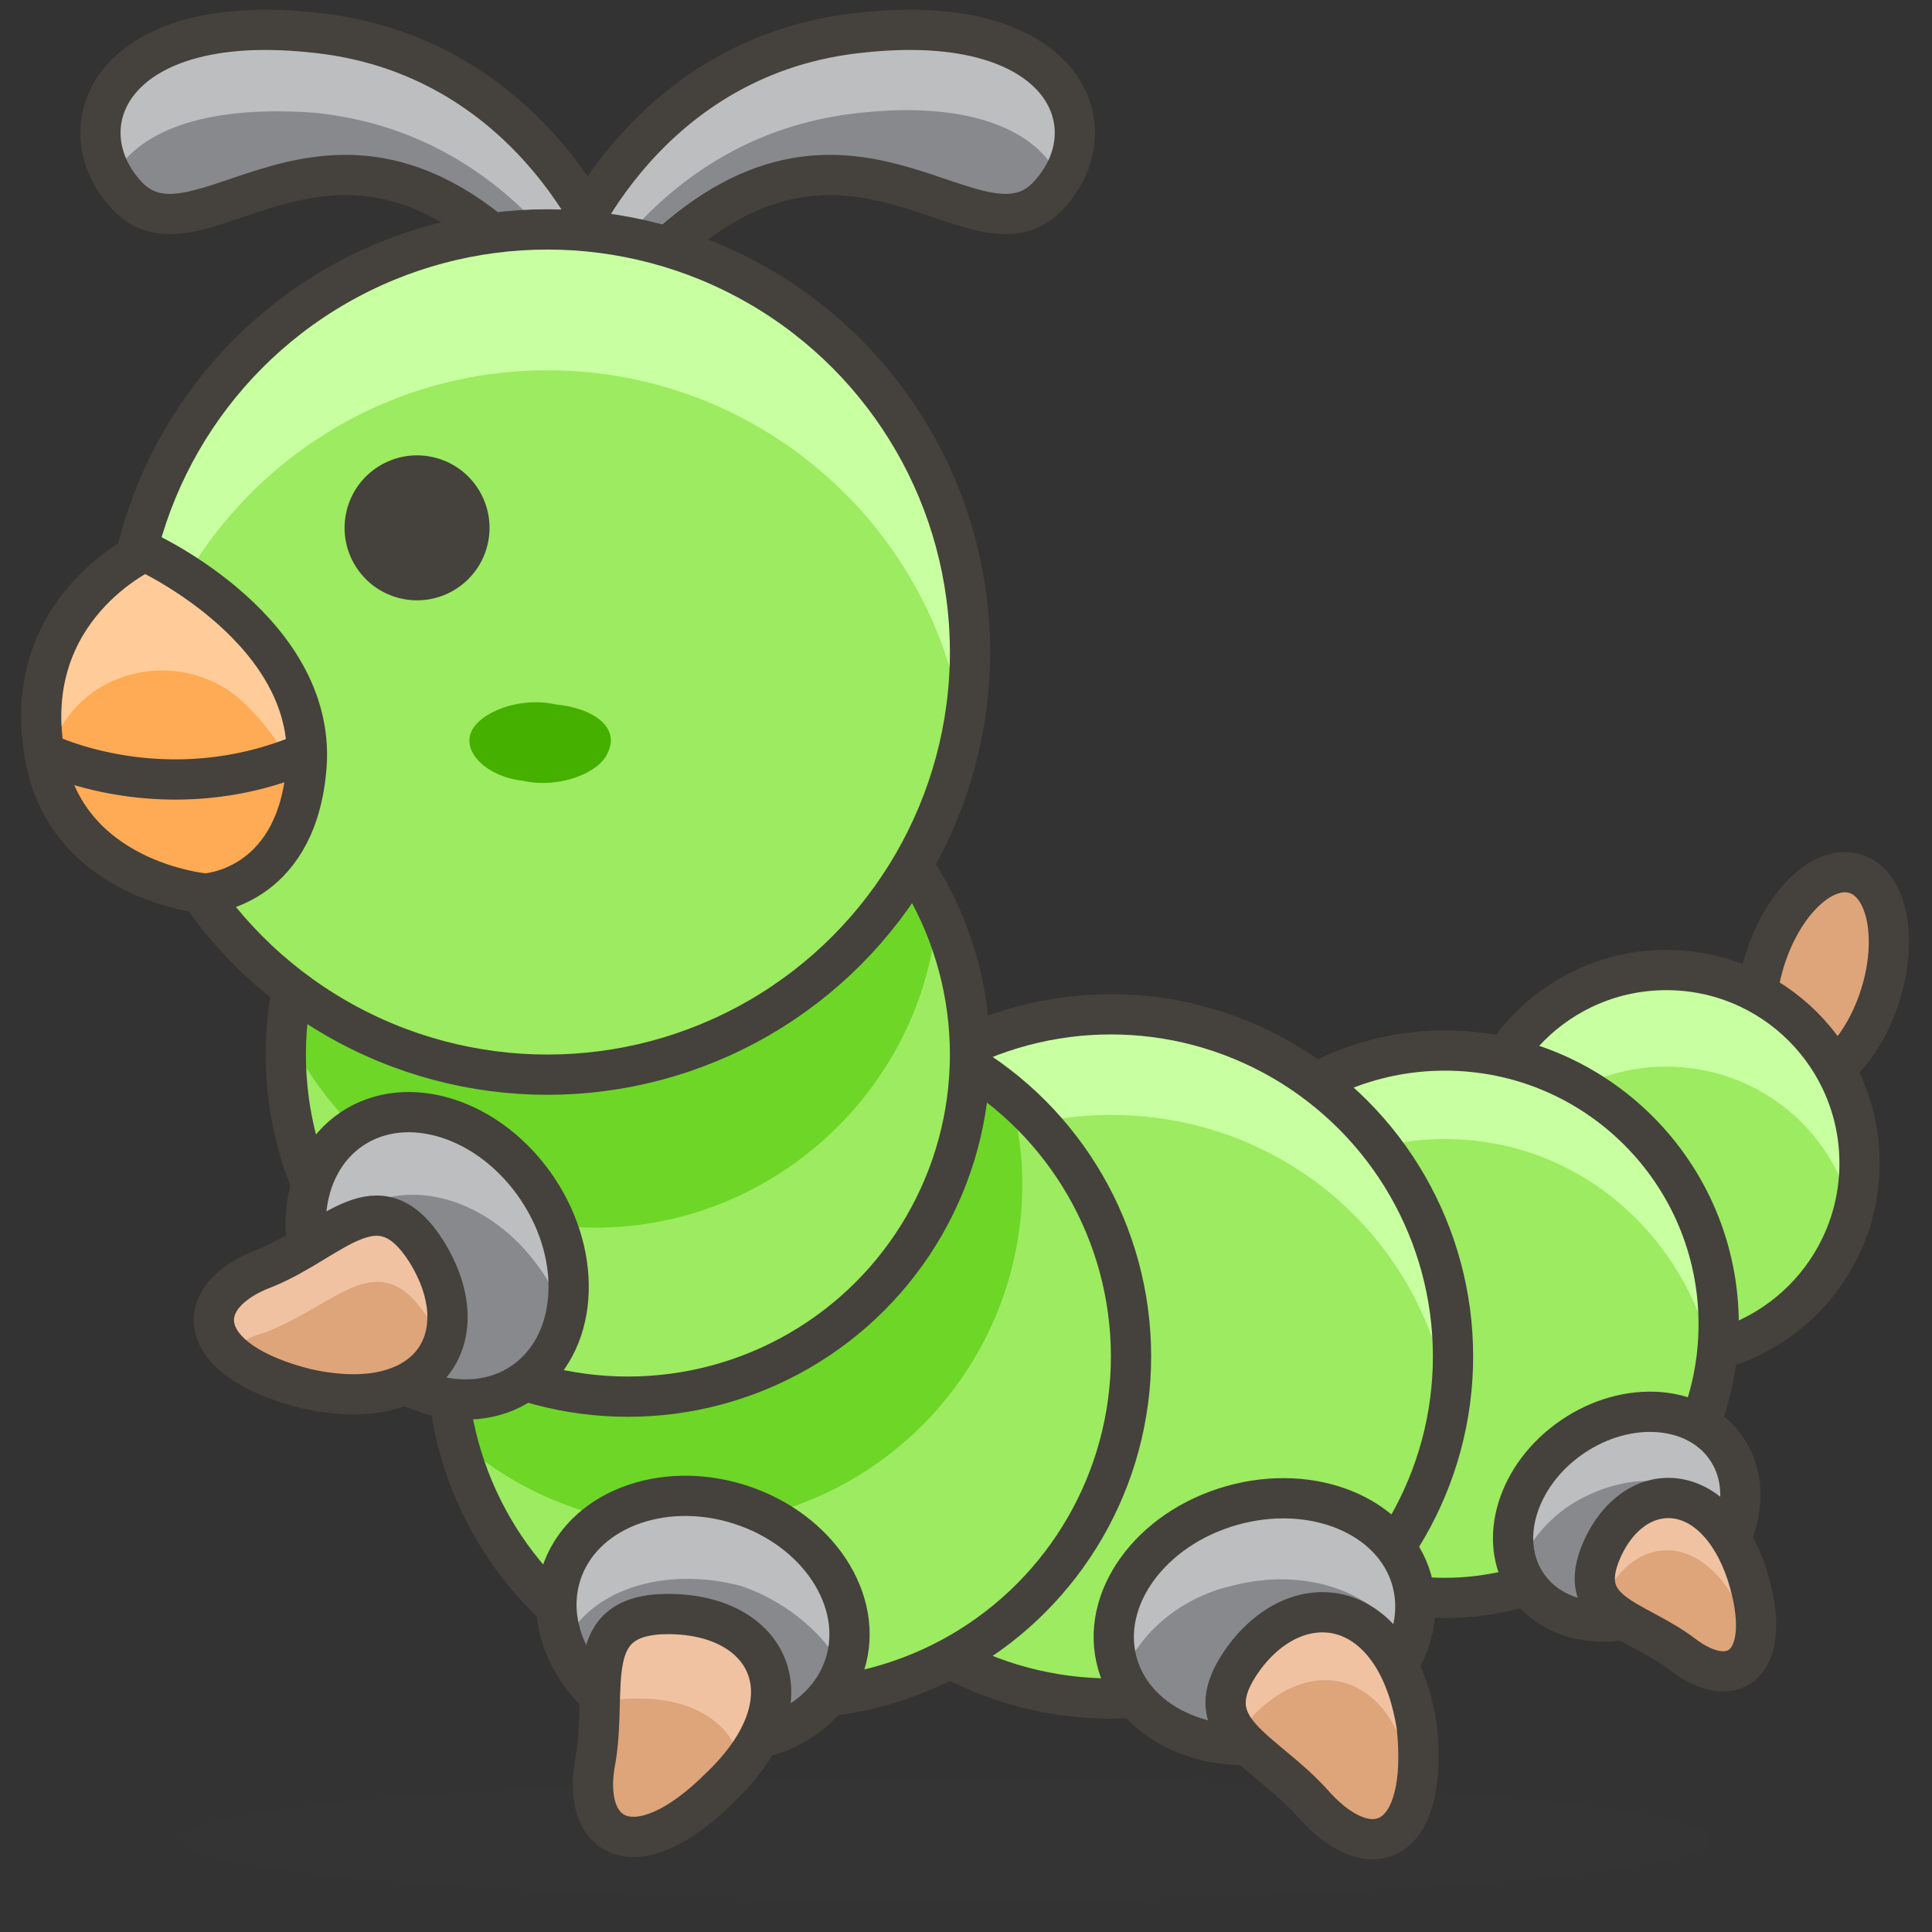 <?xml version="1.0" encoding="utf-8"?>
<!-- Generator: Adobe Illustrator 21.1.0, SVG Export Plug-In . SVG Version: 6.00 Build 0)  -->
<svg version="1.1" xmlns="http://www.w3.org/2000/svg" xmlns:xlink="http://www.w3.org/1999/xlink" x="0px" y="0px"
	 viewBox="0 0 48 48" style="enable-background:new 0 0 48 48;" xml:space="preserve">
<rect x="0" y="0" width="48" height="48" fill="#333333" stroke="none"/>
<style type="text/css">
	.st0{fill:#FFD4C3;stroke:#504B46;stroke-linecap:round;stroke-linejoin:round;stroke-miterlimit:10;}
	.st1{fill:#FFC258;}
	.st2{fill:#4F4B45;}
	.st3{fill:#FABFA5;}
	.st4{fill:none;stroke:#504B46;stroke-linecap:round;stroke-linejoin:round;stroke-miterlimit:10;}
	.Graphic_x0020_Style{opacity:0.15;fill:#45413C;}
	.st5{opacity:0.15;fill:#45413C;}
	.st6{fill:#DEBB7E;stroke:#45413C;stroke-linecap:round;stroke-linejoin:round;stroke-miterlimit:10;}
	.st7{fill:#F0D5A8;}
	.st8{fill:#F7E5C6;}
	.st9{fill:#DEBB7E;}
	.st10{fill:none;stroke:#45413C;stroke-linecap:round;stroke-linejoin:round;stroke-miterlimit:10;}
	.st11{fill:#FFE500;}
	.st12{fill:#EBCB00;}
	.st13{fill:none;stroke:#EBCB00;stroke-linecap:round;stroke-linejoin:round;stroke-miterlimit:10;}
	.st14{fill:#FF6242;stroke:#45413C;stroke-linecap:round;stroke-linejoin:round;stroke-miterlimit:10;}
	.st15{fill:#FFFFFF;stroke:#45413C;stroke-linecap:round;stroke-linejoin:round;stroke-miterlimit:10;}
	.st16{fill:#E5F8FF;}
	.st17{fill:#FFFFFF;}
	.st18{fill:#E8F4FA;}
	.st19{fill:#E8F4FA;stroke:#45413C;stroke-linecap:round;stroke-linejoin:round;stroke-miterlimit:10;}
	.st20{fill:#FFCCDD;}
	.st21{fill:#FFB0CA;stroke:#45413C;stroke-linecap:round;stroke-linejoin:round;stroke-miterlimit:10;}
	.st22{fill:#FF87AF;stroke:#45413C;stroke-linecap:round;stroke-linejoin:round;stroke-miterlimit:10;}
	.st23{fill:#E5F8FF;stroke:#45413C;stroke-linecap:round;stroke-linejoin:round;stroke-miterlimit:10;}
	.st24{fill:#BF8256;stroke:#45413C;stroke-linecap:round;stroke-linejoin:round;stroke-miterlimit:10;}
	.st25{fill:#9CEB60;}
	.st26{fill:#6DD627;}
	.st27{fill:#C8FFA1;}
	.st28{fill:#FFFACF;}
	.st29{fill:#FF87AF;}
	.st30{fill:#FFB0CA;}
	.st31{fill:#FF6196;}
	.st32{fill:#FFCCDD;stroke:#45413C;stroke-linecap:round;stroke-linejoin:round;stroke-miterlimit:10;}
	.st33{fill:#FF6196;stroke:#45413C;stroke-linecap:round;stroke-linejoin:round;stroke-miterlimit:10;}
	.st34{fill:#FFE5EE;}
	.st35{fill:#00B8F0;}
	.st36{fill:#4ACFFF;}
	.st37{fill:#BF8256;}
	.st38{fill:#DEA47A;}
	.st39{fill:#915E3A;}
	.st40{fill:#FFF5E3;}
	.st41{fill:#F0F0F0;}
	.st42{fill:#8CA4B8;}
	.st43{fill:#627B8C;}
	.st44{fill:#C0DCEB;}
	.st45{fill:#FFF48C;}
	.st46{fill:#FFE500;stroke:#45413C;stroke-linecap:round;stroke-linejoin:round;stroke-miterlimit:10;}
	.st47{fill:#FFAA54;}
	.st48{fill:#6DD627;stroke:#45413C;stroke-linecap:round;stroke-linejoin:round;stroke-miterlimit:10;}
	.st49{fill:#FF8A14;}
	.st50{fill:#FFCC99;}
	.st51{fill:#EBCB00;stroke:#45413C;stroke-linecap:round;stroke-linejoin:round;stroke-miterlimit:10;}
	.st52{fill:#00F5BC;stroke:#45413C;stroke-linecap:round;stroke-linejoin:round;stroke-miterlimit:10;}
	.st53{fill:#BF8DF2;stroke:#45413C;stroke-linecap:round;stroke-linejoin:round;stroke-miterlimit:10;}
	.st54{fill:#FF8A14;stroke:#45413C;stroke-linecap:round;stroke-linejoin:round;stroke-miterlimit:10;}
	.st55{fill:#4AEFF7;stroke:#45413C;stroke-linecap:round;stroke-linejoin:round;stroke-miterlimit:10;}
	.st56{fill:#FFF48C;stroke:#45413C;stroke-linecap:round;stroke-linejoin:round;stroke-miterlimit:10;}
	.st57{fill:#FF6242;}
	.st58{fill:#E04122;}
	.st59{fill:#46B000;}
	.st60{fill:none;stroke:#45413C;stroke-miterlimit:10;}
	.st61{fill:#00B8F0;stroke:#45413C;stroke-linecap:round;stroke-linejoin:round;stroke-miterlimit:10;}
	.st62{fill:#FF866E;}
	.st63{fill:#9F5AE5;stroke:#45413C;stroke-linecap:round;stroke-linejoin:round;stroke-miterlimit:10;}
	.st64{fill:#E4FFD1;}
	.st65{fill:#FFFEF2;}
	.st66{fill:#B89558;}
	.st67{fill:none;stroke:#915E3A;stroke-linecap:round;stroke-linejoin:round;stroke-miterlimit:10;}
	.st68{fill:#915E3A;stroke:#45413C;stroke-linecap:round;stroke-linejoin:round;stroke-miterlimit:10;}
	.st69{fill:#BF8DF2;}
	.st70{fill:#9F5AE5;}
	.st71{fill:#DABFF5;}
	.st72{fill:none;stroke:#45413C;stroke-linejoin:round;stroke-miterlimit:10;}
	.st73{fill:#656769;}
	.st74{fill:#87898C;}
	.st75{fill:#E0E0E0;}
	.st76{fill:#BDBEC0;}
	.st77{fill:#656769;stroke:#45413C;stroke-linecap:round;stroke-linejoin:round;stroke-miterlimit:10;}
	.st78{fill:#45413C;stroke:#45413C;stroke-linecap:round;stroke-linejoin:round;stroke-miterlimit:10;}
	.st79{fill:#FFA694;}
	.st80{fill:#E04122;stroke:#45413C;stroke-linecap:round;stroke-linejoin:round;stroke-miterlimit:10;}
	.st81{fill:#E0E0E0;stroke:#45413C;stroke-linecap:round;stroke-linejoin:round;stroke-miterlimit:10;}
	.st82{fill:#F0F0F0;stroke:#45413C;stroke-linecap:round;stroke-linejoin:round;stroke-miterlimit:10;}
	.st83{fill:#DAEDF7;}
	.st84{fill:#BDBEC0;stroke:#45413C;stroke-linecap:round;stroke-linejoin:round;stroke-miterlimit:10;}
	.st85{fill:#87898C;stroke:#45413C;stroke-linecap:round;stroke-linejoin:round;stroke-miterlimit:10;}
	.st86{fill:#00DFEB;}
	.st87{fill:#4AEFF7;}
	.st88{fill:#DAEDF7;stroke:#45413C;stroke-linecap:round;stroke-linejoin:round;stroke-miterlimit:10;}
	.st89{fill:#FFDA8F;}
	.st90{fill:#FFBE3D;}
	.st91{fill:#FFE9BD;}
	.st92{fill:#DEA47A;stroke:#45413C;stroke-linecap:round;stroke-linejoin:round;stroke-miterlimit:10;}
	.st93{fill:#45413C;}
	.st94{fill:#F0C2A1;}
	.st95{fill:none;stroke:#45413C;stroke-width:1.006;stroke-linecap:round;stroke-linejoin:round;stroke-miterlimit:10;}
	.st96{fill:#525252;}
	.st97{fill:#EB6D00;stroke:#45413C;stroke-linecap:round;stroke-linejoin:round;stroke-miterlimit:10;}
	.st98{fill:#EB6D00;}
	.st99{fill:#E5FEFF;}
	.st100{fill:#FF866E;stroke:#45413C;stroke-linecap:round;stroke-linejoin:round;stroke-miterlimit:10;}
	.st101{fill:#627B8C;stroke:#45413C;stroke-linecap:round;stroke-linejoin:round;stroke-miterlimit:10;}
	.st102{fill:#FFFCE5;stroke:#45413C;stroke-linecap:round;stroke-linejoin:round;stroke-miterlimit:10;}
	.st103{fill:#A6FBFF;}
	.st104{fill:#D9FDFF;}
	.st105{fill:#FFFACF;stroke:#45413C;stroke-linecap:round;stroke-linejoin:round;stroke-miterlimit:10;}
	.st106{fill:#B8ECFF;}
	.st107{fill:#FFCABF;}
	.st108{fill:#E5FFF9;}
	.st109{fill:#C8FFA1;stroke:#45413C;stroke-linecap:round;stroke-linejoin:round;stroke-miterlimit:10;}
	.st110{fill:#4CF4FC;}
	.st111{fill:#F0D5A8;stroke:#45413C;stroke-linecap:round;stroke-linejoin:round;stroke-miterlimit:10;}
	.st112{fill:#FFDCD1;stroke:#45413C;stroke-linecap:round;stroke-linejoin:round;stroke-miterlimit:10;}
	.st113{fill:#80DDFF;}
	.st114{fill:#46B000;stroke:#45413C;stroke-linecap:round;stroke-linejoin:round;stroke-miterlimit:10;}
	.st115{fill:#4ACFFF;stroke:#45413C;stroke-linecap:round;stroke-linejoin:round;stroke-miterlimit:10;}
	.st116{fill:#ADC4D9;}
	.st117{fill:#BDBEC0;stroke:#45413C;stroke-width:1.006;stroke-linecap:round;stroke-linejoin:round;stroke-miterlimit:10;}
	.st118{fill:#FFFCE5;}
	.st119{fill:#947746;}
	.st120{fill:#525252;stroke:#45413C;stroke-linecap:round;stroke-linejoin:round;stroke-miterlimit:10;}
</style>
<symbol  id="New_Symbol_14" viewBox="-6.5 -6.5 13 13">
	<path class="st0" d="M0-6c2.2,0,4.1,1.5,4.7,3.5c0,0,0,0,0,0C6.3-2.5,6.4,0,5,0v1c0,2.8-2.2,5-5,5c-2.8,0-5-2.2-5-5V0
		c-1.4,0-1.3-2.5,0.2-2.5c0,0,0,0,0,0C-4.1-4.5-2.2-6,0-6z"/>
	<g>
		<circle class="st1" cx="-1.6" cy="-0.1" r="0.1"/>
		<path class="st2" d="M-1.6,0.5c-0.3,0-0.6-0.3-0.6-0.6S-2-0.8-1.6-0.8C-1.3-0.8-1-0.5-1-0.1S-1.3,0.5-1.6,0.5L-1.6,0.5z"/>
	</g>
	<g>
		<circle class="st1" cx="1.6" cy="-0.1" r="0.1"/>
		<path class="st2" d="M1.6,0.5C1.3,0.5,1,0.2,1-0.1s0.3-0.6,0.6-0.6c0.3,0,0.6,0.3,0.6,0.6S2,0.5,1.6,0.5L1.6,0.5z"/>
	</g>
	<circle class="st3" cx="-3" cy="-1.5" r="0.5"/>
	<circle class="st3" cx="3" cy="-1.5" r="0.5"/>
	<path class="st4" d="M-1.2-3c0.8-0.5,1.7-0.5,2.5,0"/>
</symbol>
<g id="Bg">
</g>
<g id="Icons">
	<g id="XMLID_1931_">
		
			<ellipse id="XMLID_2072_" transform="matrix(0.302 -0.953 0.953 0.302 8.445 60.114)" class="st92" cx="45.3" cy="24.3" rx="2.7" ry="1.5"/>
		<path id="XMLID_2071_" class="st74" d="M14.1,6.3c0,0,1.9-5,7.4-5.5c4.9-0.5,6.1,2.3,4.6,4c-1.8,2.1-5-3.2-9.9,1.7
			C14,8.7,14.1,6.3,14.1,6.3z"/>
		<path id="XMLID_2070_" class="st74" d="M15.1,6.3c0,0-1.9-5-7.4-5.5c-4.9-0.5-6.1,2.3-4.6,4c1.8,2.1,5-3.2,9.9,1.7
			C15.2,8.7,15.1,6.3,15.1,6.3z"/>
		<path id="XMLID_2069_" class="st76" d="M14.5,7.4c0.8-1.4,2.9-4.2,6.9-4.6c2.8-0.3,4.4,0.5,4.9,1.6c0.9-1.7-0.5-3.9-4.9-3.5
			c-5.5,0.5-7.4,5.5-7.4,5.5S14.1,7.2,14.5,7.4z"/>
		<path id="XMLID_2068_" class="st76" d="M7.8,2.8c4,0.4,6.1,3.2,6.9,4.6c0.5-0.2,0.4-1.1,0.4-1.1s-1.9-5-7.4-5.5
			C3.3,0.4,1.9,2.7,2.8,4.4C3.4,3.3,5,2.6,7.8,2.8z"/>
		<path id="XMLID_2067_" class="st10" d="M14.1,6.3c0,0,1.9-5,7.4-5.5c4.9-0.5,6.1,2.3,4.6,4c-1.8,2.1-5-3.2-9.9,1.7
			C14,8.7,14.1,6.3,14.1,6.3z"/>
		<path id="XMLID_2066_" class="st10" d="M15.1,6.3c0,0-1.9-5-7.4-5.5c-4.9-0.5-6.1,2.3-4.6,4c1.8,2.1,5-3.2,9.9,1.7
			C15.2,8.7,15.1,6.3,15.1,6.3z"/>
		<ellipse id="XMLID_2065_" class="st5" cx="23.5" cy="45.7" rx="19" ry="1.5"/>
		<circle id="XMLID_2064_" class="st25" cx="41.4" cy="28.9" r="4.8"/>
		<path id="XMLID_2063_" class="st27" d="M41.4,26.5c2.2,0,4.1,1.5,4.6,3.6c0.1-0.4,0.2-0.7,0.2-1.1c0-2.6-2.1-4.8-4.8-4.8
			s-4.8,2.1-4.8,4.8c0,0.4,0.1,0.8,0.2,1.1C37.3,28,39.2,26.5,41.4,26.5z"/>
		<circle id="XMLID_2062_" class="st10" cx="41.4" cy="28.9" r="4.8"/>
		<circle id="XMLID_2061_" class="st25" cx="35.9" cy="32.9" r="6.8"/>
		<path id="XMLID_2060_" class="st27" d="M35.9,28.3c3.4,0,6.1,2.5,6.7,5.7c0.1-0.4,0.1-0.7,0.1-1.1c0-3.7-3-6.8-6.8-6.8
			s-6.7,3-6.7,6.8c0,0.4,0,0.7,0.1,1.1C29.7,30.8,32.5,28.3,35.9,28.3z"/>
		<circle id="XMLID_2059_" class="st10" cx="35.9" cy="32.9" r="6.8"/>
		<circle id="XMLID_2058_" class="st25" cx="27.6" cy="33.7" r="8.5"/>
		<path id="XMLID_2057_" class="st27" d="M27.6,27.7c4.3,0,7.8,3.1,8.4,7.2c0.1-0.4,0.1-0.8,0.1-1.2c0-4.7-3.8-8.5-8.5-8.5
			s-8.5,3.8-8.5,8.5c0,0.4,0,0.8,0.1,1.2C19.8,30.8,23.4,27.7,27.6,27.7z"/>
		<circle id="XMLID_2056_" class="st10" cx="27.6" cy="33.7" r="8.5"/>
		<circle id="XMLID_2055_" class="st25" cx="19.6" cy="33.7" r="8.5"/>
		<path id="XMLID_2054_" class="st26" d="M11.1,33.7c0,0.7,0.1,1.4,0.3,2.1c1.5,1.3,3.4,2.1,5.5,2.1c4.7,0,8.5-3.8,8.5-8.5
			c0-0.7-0.1-1.4-0.3-2.1c-1.5-1.3-3.4-2.1-5.5-2.1C14.9,25.2,11.1,29,11.1,33.7z"/>
		<circle id="XMLID_2053_" class="st10" cx="19.6" cy="33.7" r="8.5"/>
		<circle id="XMLID_2052_" class="st25" cx="15.6" cy="26.2" r="8.5"/>
		<path id="XMLID_2051_" class="st26" d="M7.2,25.8c1.4,2.8,4.3,4.7,7.6,4.7c4.5,0,8.3-3.6,8.5-8.1c-1.4-2.8-4.3-4.7-7.6-4.7
			C11.1,17.7,7.4,21.3,7.2,25.8z"/>
		<circle id="XMLID_2050_" class="st10" cx="15.6" cy="26.2" r="8.5"/>
		<circle id="XMLID_2049_" class="st25" cx="13.6" cy="16.2" r="10.5"/>
		<path id="XMLID_2048_" class="st27" d="M13.6,9.2c5.2,0,9.5,3.8,10.3,8.7c0.1-0.6,0.2-1.2,0.2-1.8c0-5.8-4.7-10.5-10.5-10.5
			S3.1,10.4,3.1,16.2c0,0.6,0.1,1.2,0.2,1.8C4.1,13,8.4,9.2,13.6,9.2z"/>
		<circle id="XMLID_2047_" class="st10" cx="13.6" cy="16.2" r="10.5"/>
		
			<ellipse id="XMLID_2046_" transform="matrix(0.83 -0.557 0.557 0.83 -15.565 11.376)" class="st74" cx="10.9" cy="31.2" rx="3" ry="3.8"/>
		<path id="XMLID_2045_" class="st76" d="M8.8,30.1c1.4-0.9,3.4-0.3,4.6,1.4c0.3,0.4,0.5,0.9,0.6,1.4c0.3-1,0.1-2.3-0.6-3.4
			c-1.2-1.7-3.2-2.4-4.6-1.4c-1,0.7-1.4,2.1-1,3.4C8,31,8.3,30.5,8.8,30.1z"/>
		
			<ellipse id="XMLID_2044_" transform="matrix(0.83 -0.557 0.557 0.83 -15.565 11.376)" class="st10" cx="10.9" cy="31.2" rx="3" ry="3.8"/>
		
			<ellipse id="XMLID_2043_" transform="matrix(0.302 -0.953 0.953 0.302 -26.226 44.741)" class="st74" cx="17.5" cy="40.3" rx="3" ry="3.7"/>
		<path id="XMLID_2042_" class="st76" d="M18.4,39.4c1.2,0.4,2.2,1.3,2.6,2.2c0-0.1,0.1-0.2,0.1-0.2c0.5-1.6-0.7-3.4-2.7-4
			c-2-0.6-4,0.1-4.5,1.7c-0.2,0.6-0.1,1.2,0.1,1.8C14.6,39.5,16.5,38.9,18.4,39.4z"/>
		
			<ellipse id="XMLID_2041_" transform="matrix(0.302 -0.953 0.953 0.302 -26.226 44.741)" class="st10" cx="17.5" cy="40.3" rx="3" ry="3.7"/>
		
			<ellipse id="XMLID_2040_" transform="matrix(0.962 -0.273 0.273 0.962 -9.791 10.095)" class="st74" cx="31.4" cy="40.3" rx="3.8" ry="3"/>
		<path id="XMLID_2039_" class="st76" d="M27.9,41.6c0.4-1,1.4-1.9,2.7-2.2c1.9-0.5,3.7,0.2,4.3,1.5c0.2-0.5,0.3-1.1,0.1-1.7
			c-0.5-1.6-2.4-2.4-4.4-1.9c-2,0.6-3.2,2.3-2.8,3.9C27.9,41.4,27.9,41.5,27.9,41.6z"/>
		
			<ellipse id="XMLID_2038_" transform="matrix(0.962 -0.273 0.273 0.962 -9.791 10.095)" class="st10" cx="31.4" cy="40.3" rx="3.8" ry="3"/>
		
			<ellipse id="XMLID_2037_" transform="matrix(0.228 -0.974 0.974 0.228 -4.769 20.257)" class="st93" cx="10.4" cy="13.1" rx="1.8" ry="1.8"/>
		<path id="XMLID_2036_" class="st59" d="M15.1,18.7c-0.2,0.5-1.2,0.9-2.1,0.7c-0.9-0.1-1.5-0.7-1.3-1.2c0.2-0.5,1.2-0.9,2.1-0.7
			C14.8,17.6,15.4,18.1,15.1,18.7z"/>
		<path id="XMLID_2035_" class="st47" d="M3.6,13.7c0,0-3.1,1.4-2.5,5c0.5,3.2,4,3.5,4,3.5s2.2-0.1,2.5-3C8,15.7,3.6,13.7,3.6,13.7z
			"/>
		<path id="XMLID_2034_" class="st50" d="M1.2,18.9C1.2,18.8,1.2,18.8,1.2,18.9c0.5-2.3,3.4-3,5-1.3c0.6,0.6,1.1,1.4,1.4,2.3
			c0-0.2,0.1-0.4,0.1-0.7c0.3-3.5-4-5.5-4-5.5s-3.1,1.4-2.5,5C1.2,18.8,1.2,18.8,1.2,18.9z"/>
		<path id="XMLID_2033_" class="st10" d="M3.6,13.7c0,0-3.1,1.4-2.5,5c0.5,3.2,4,3.5,4,3.5s2.2-0.1,2.5-3C8,15.7,3.6,13.7,3.6,13.7z
			"/>
		<path id="XMLID_2032_" class="st10" d="M1.1,18.7c0,0,3,1.5,6.5,0"/>
		<path id="XMLID_2031_" class="st38" d="M10.6,31.1c-1.2-1.9-2.3-0.3-4,0.4c-1.9,0.7-1.8,2.3,1,3C10.7,35.2,11.9,33.2,10.6,31.1z"
			/>
		<path id="XMLID_1720_" class="st94" d="M6.6,33.1c1.8-0.7,2.8-2.2,4-0.4c0.2,0.2,0.3,0.5,0.4,0.7c0.3-0.7,0.2-1.5-0.4-2.3
			c-1.2-1.9-2.3-0.3-4,0.4c-1.3,0.5-1.7,1.4-0.9,2.1C5.9,33.4,6.2,33.2,6.6,33.1z"/>
		<path id="XMLID_1719_" class="st10" d="M10.6,31.1c-1.2-1.9-2.3-0.3-4,0.4c-1.9,0.7-1.8,2.3,1,3C10.7,35.2,11.9,33.2,10.6,31.1z"
			/>
		<path id="XMLID_1718_" class="st38" d="M16.6,40.1c-2.2,0-1.5,1.8-1.8,3.6c-0.4,2,1,2.8,3.1,0.7C20.2,42.2,19.1,40.1,16.6,40.1z"
			/>
		<path id="XMLID_1594_" class="st94" d="M15.9,42.2c1.4,0,2.4,0.7,2.5,1.7c1.5-2,0.4-3.8-1.8-3.7c-1.7,0-1.7,1-1.7,2.2
			C15.2,42.2,15.5,42.2,15.9,42.2z"/>
		<path id="XMLID_1593_" class="st10" d="M16.6,40.1c-2.2,0-1.5,1.8-1.8,3.6c-0.4,2,1,2.8,3.1,0.7C20.2,42.2,19.1,40.1,16.6,40.1z"
			/>
		<path id="XMLID_1592_" class="st38" d="M30.9,41.2c-1.3,1.8,0.5,2.2,1.8,3.7c1.4,1.5,2.8,0.9,2.5-2C34.7,39.7,32.3,39.3,30.9,41.2
			z"/>
		<path id="XMLID_1591_" class="st94" d="M30.9,42.9c1.5-1.9,3.8-1.5,4.2,1.5c0.1-0.4,0.1-1,0-1.6c-0.4-3.2-2.7-3.6-4.2-1.7
			c-0.7,0.9-0.6,1.4-0.1,1.9C30.8,43.1,30.8,43,30.9,42.9z"/>
		<path id="XMLID_1590_" class="st10" d="M30.9,41.2c-1.3,1.8,0.5,2.2,1.8,3.7c1.4,1.5,2.8,0.9,2.5-2C34.7,39.7,32.3,39.3,30.9,41.2
			z"/>
		
			<ellipse id="XMLID_1589_" transform="matrix(0.826 -0.564 0.564 0.826 -14.217 29.327)" class="st74" cx="40.4" cy="37.7" rx="3" ry="2.4"/>
		<path id="XMLID_1588_" class="st76" d="M39,37.4c1.4-0.9,3.1-0.8,3.8,0.3c0.1,0.1,0.1,0.2,0.2,0.4c0.2-0.7,0.2-1.4-0.2-2
			c-0.7-1.1-2.5-1.2-3.8-0.3c-1.2,0.8-1.8,2.2-1.3,3.3C37.9,38.4,38.4,37.8,39,37.4z"/>
		
			<ellipse id="XMLID_1587_" transform="matrix(0.826 -0.564 0.564 0.826 -14.217 29.327)" class="st10" cx="40.4" cy="37.7" rx="3" ry="2.4"/>
		<path id="XMLID_1586_" class="st38" d="M39.8,38.5c-0.7,1.6,0.8,1.7,2,2.6c1.3,1,2.3,0.2,1.6-2C42.6,36.7,40.6,36.7,39.8,38.5z"/>
		<path id="XMLID_1585_" class="st94" d="M39.8,39.8c0.8-1.8,2.7-1.8,3.6,0.6c0.1,0.2,0.1,0.4,0.2,0.6c0.2-0.4,0.1-1-0.2-1.9
			c-0.8-2.4-2.7-2.4-3.6-0.6C39.5,39.1,39.6,39.5,39.8,39.8C39.8,39.8,39.8,39.8,39.8,39.8z"/>
		<path id="XMLID_1584_" class="st10" d="M39.8,38.5c-0.7,1.6,0.8,1.7,2,2.6c1.3,1,2.3,0.2,1.6-2C42.6,36.7,40.6,36.7,39.8,38.5z"/>
	</g>
</g>
</svg>
